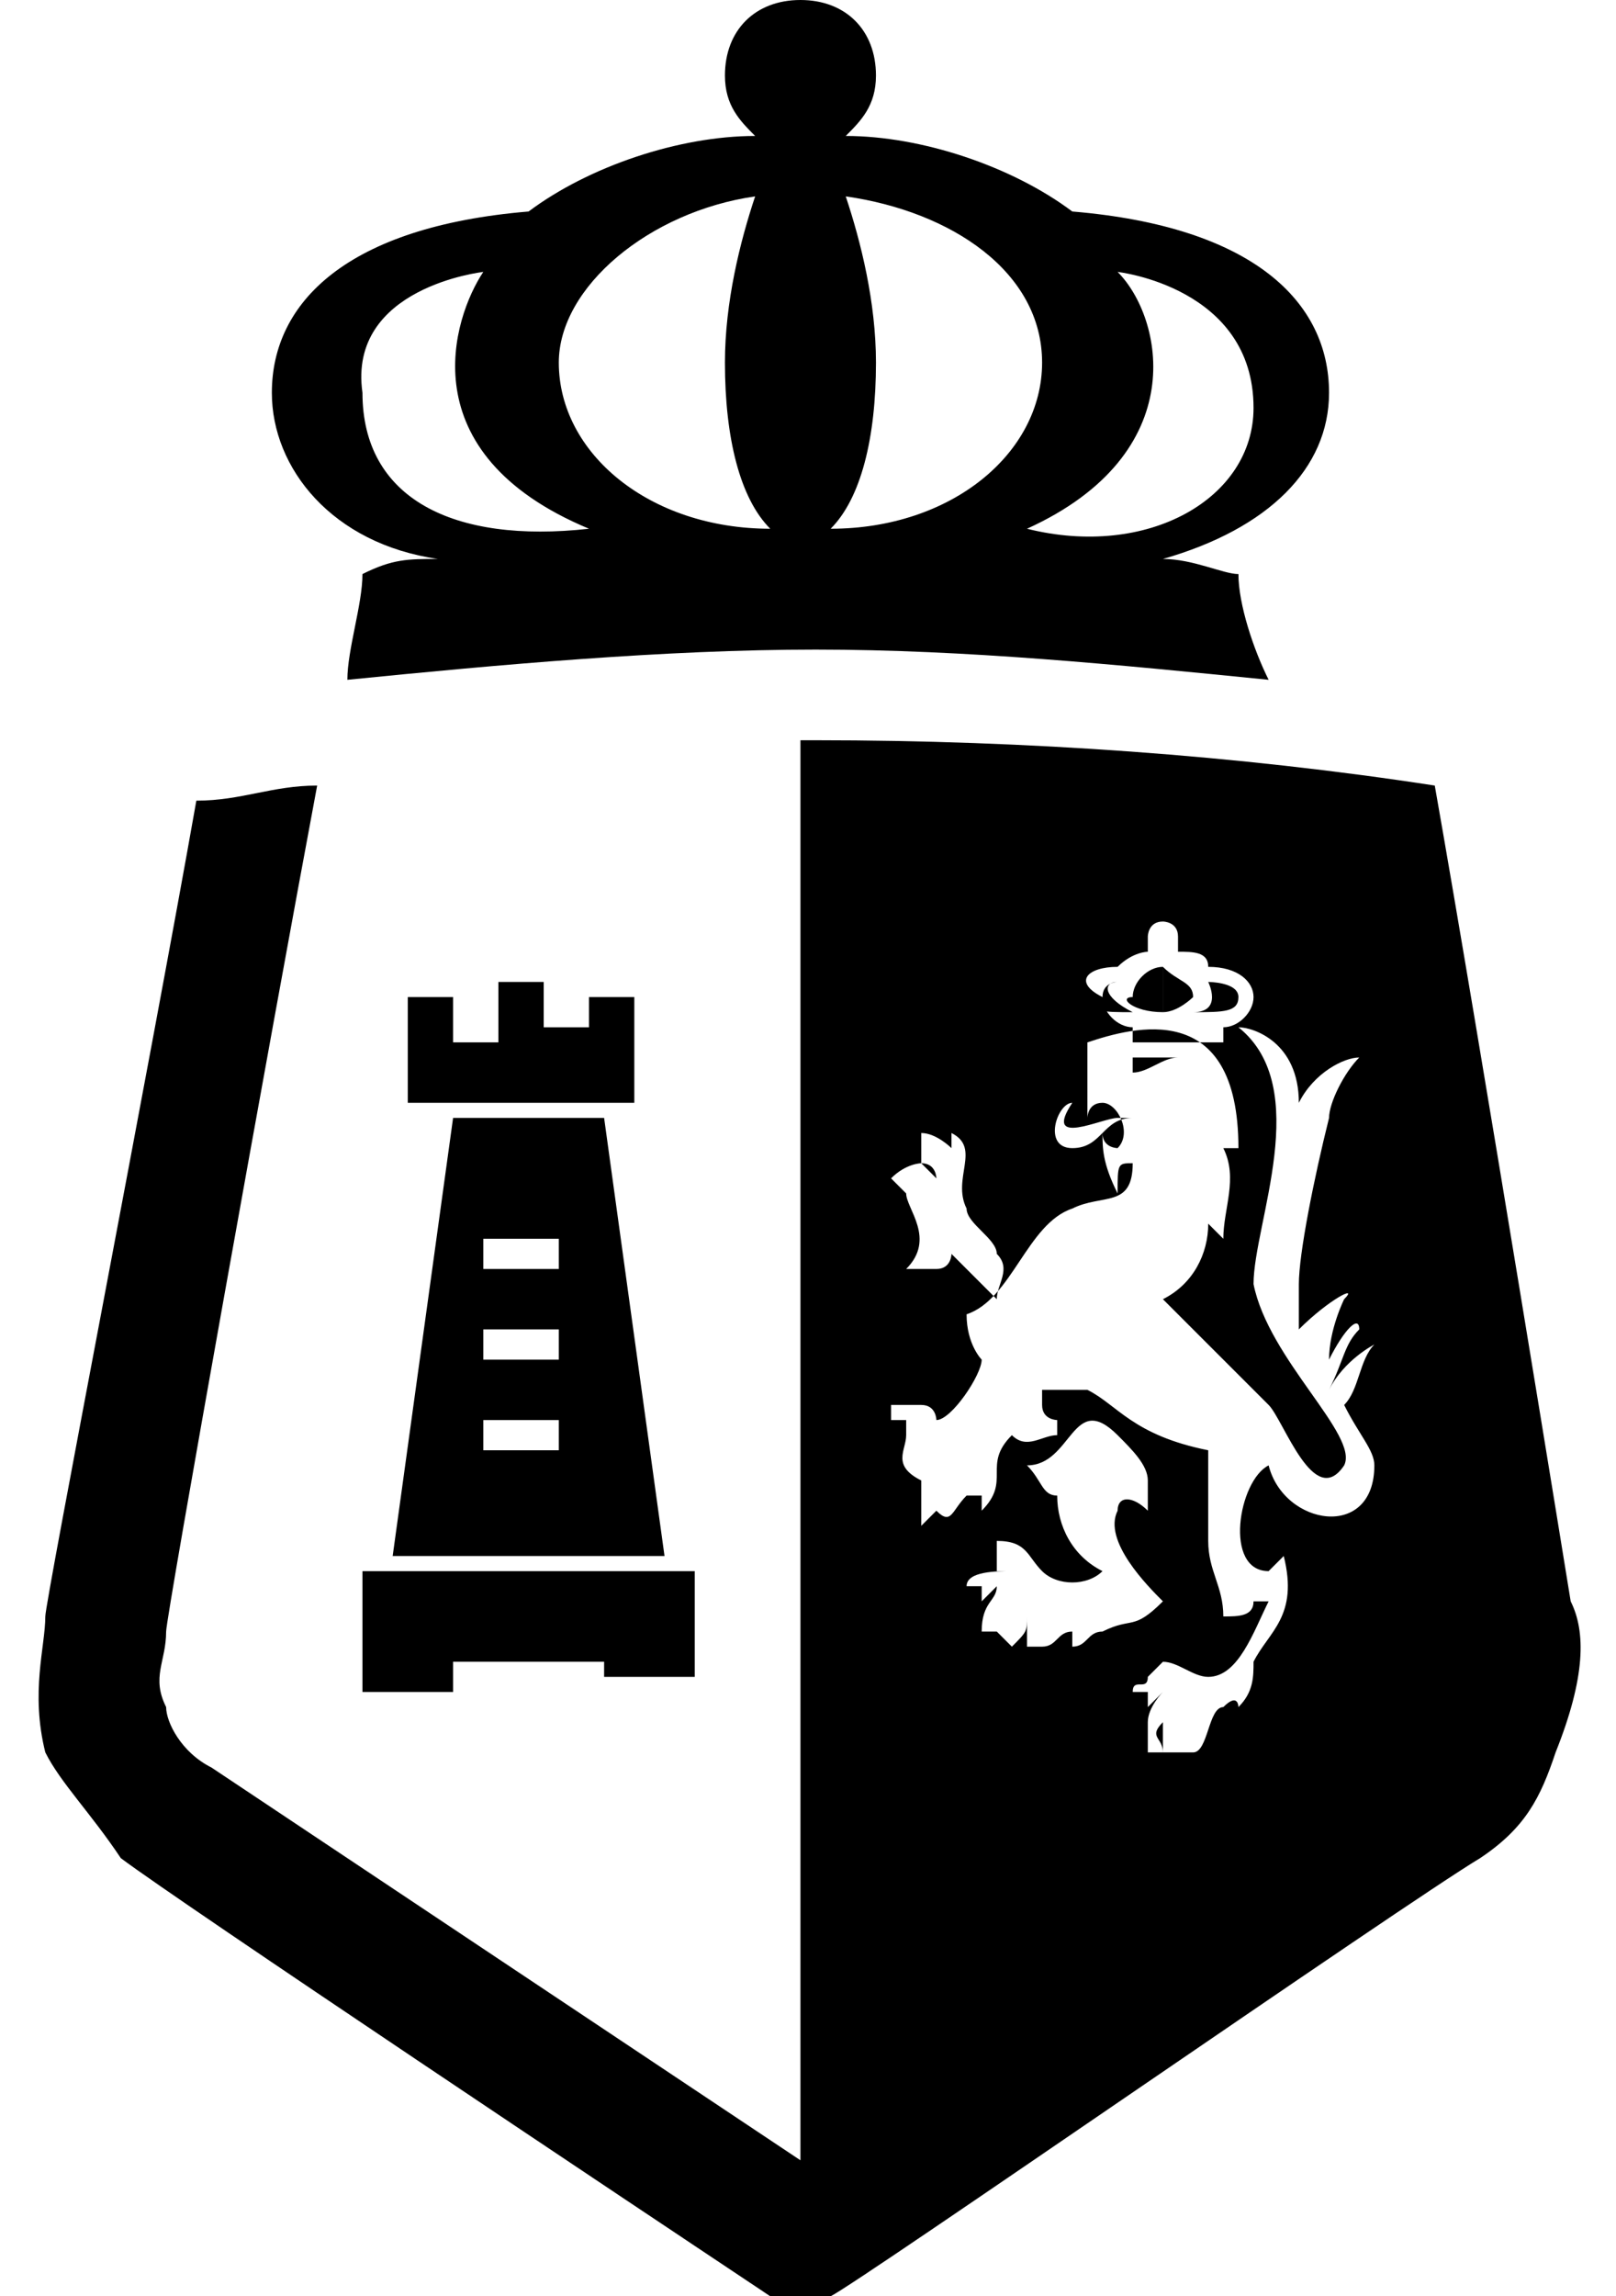 <?xml version="1.0" encoding="utf-8"?>
<!-- Generator: Adobe Illustrator 23.0.1, SVG Export Plug-In . SVG Version: 6.00 Build 0)  -->
<svg version="1.1" id="Layer_1" xmlns="http://www.w3.org/2000/svg" xmlns:xlink="http://www.w3.org/1999/xlink" x="0px" y="0px"
	 viewBox="0 0 10.7 15.2" style="enable-background:new 0 0 10.7 15.2;" xml:space="preserve">
<g>
	<g>
		<path d="M3.2,9.6h0.5V9.4H3.2V9.6z M3.7,8.2H3.2v0.2h0.5C3.7,8.4,3.7,8.2,3.7,8.2z M3.2,9h0.5V8.8H3.2V9z M2.4,10.4h2.2v0.7H4V11
			H3v0.2H2.4V10.4z M3,7.4h1l0.4,2.9H2.6L3,7.4z M2.7,6.6H3v0.2v0.1h0.3V6.5h0.3v0.3h0.3V6.6h0.3v0.7H2.7V6.6L2.7,6.6z"/>
	</g>
	<g>
		<path d="M3.2,1.8C3,2.1,2.7,3,3.9,3.5C3,3.6,2.4,3.3,2.4,2.6C2.3,1.9,3.2,1.8,3.2,1.8 M5,1.3C4.9,1.6,4.8,2,4.8,2.4
			c0,0.5,0.1,0.9,0.3,1.1C4.3,3.5,3.7,3,3.7,2.4C3.7,1.9,4.3,1.4,5,1.3 M5.6,1.3c0.7,0.1,1.3,0.5,1.3,1.1c0,0.6-0.6,1.1-1.4,1.1
			c0.2-0.2,0.3-0.6,0.3-1.1C5.8,2,5.7,1.6,5.6,1.3 M7.4,1.8c0,0,0.9,0.1,0.9,0.9c0,0.6-0.7,1-1.5,0.8C7.9,3,7.7,2.1,7.4,1.8
			 M2.9,3.7c-0.2,0-0.3,0-0.5,0.1c0,0.2-0.1,0.5-0.1,0.7c1-0.1,2.1-0.2,3.1-0.2c1,0,2,0.1,3,0.2C8.3,4.3,8.2,4,8.2,3.8
			c-0.1,0-0.3-0.1-0.5-0.1c0.7-0.2,1.1-0.6,1.1-1.1c0-0.6-0.5-1.1-1.7-1.2c-0.4-0.3-1-0.5-1.5-0.5c0.1-0.1,0.2-0.2,0.2-0.4
			C5.8,0.2,5.6,0,5.3,0S4.8,0.2,4.8,0.5c0,0.2,0.1,0.3,0.2,0.4c-0.5,0-1.1,0.2-1.5,0.5C2.3,1.5,1.8,2,1.8,2.6
			C1.8,3.1,2.2,3.6,2.9,3.7"/>
	</g>
	<g>
		<path d="M7.9,6.6c0-0.1-0.1-0.1-0.2-0.2c0,0,0,0.1,0,0.1c0,0.1,0,0.1,0,0.2C7.8,6.7,7.9,6.6,7.9,6.6"/>
	</g>
	<g>
		<path d="M7.7,6.7c0,0,0-0.1,0-0.2c0-0.1,0-0.1,0-0.1c-0.1,0-0.2,0.1-0.2,0.2C7.4,6.6,7.5,6.7,7.7,6.7"/>
	</g>
	<g>
		<path d="M7.5,6.7C7.3,6.6,7.3,6.5,7.4,6.5c0,0-0.1,0-0.1,0.1C7.2,6.7,7.3,6.7,7.5,6.7"/>
	</g>
	<g>
		<path d="M7.5,7v0.1C7.6,7.1,7.7,7,7.8,7C7.7,7,7.6,7,7.5,7"/>
	</g>
	<g>
		<path d="M8.4,9.7c-0.2,0.1-0.3,0.7,0,0.7c0,0,0.1-0.1,0.1-0.1l0,0c0.1,0.4-0.1,0.5-0.2,0.7c0,0.1,0,0.2-0.1,0.3c0,0,0-0.1-0.1,0
			C8,11.3,8,11.6,7.9,11.6c-0.1,0-0.1,0-0.2,0c0,0,0,0.1,0,0.1l0,0c0-0.1,0-0.3,0-0.3c-0.1,0.1,0,0.1,0,0.2c-0.1,0-0.1,0-0.1,0
			c0,0,0,0,0,0.1c0,0,0,0,0,0c0-0.1,0-0.3,0-0.4c0,0,0,0,0,0c0,0,0,0,0,0c0,0.1,0,0.1,0,0.2c0,0,0,0,0,0c0,0,0,0,0-0.1c0,0,0,0,0,0
			c0,0,0,0,0,0.1c0,0,0,0,0,0c0-0.1,0-0.1,0-0.1c0-0.1,0.1-0.2,0.1-0.2c0,0,0,0,0,0c0,0-0.1,0.1-0.1,0.1c0,0,0-0.1,0-0.1
			c0,0,0,0-0.1,0v0c0-0.1,0.1,0,0.1-0.1c0,0,0,0,0.1-0.1c0.1,0,0.2,0.1,0.3,0.1c0.2,0,0.3-0.3,0.4-0.5c0,0-0.1,0-0.1,0
			c0,0.1-0.1,0.1-0.2,0.1c0-0.2-0.1-0.3-0.1-0.5s0-0.4,0-0.6C7.5,9.5,7.4,9.3,7.2,9.2c-0.1,0-0.2,0-0.3,0c0,0,0,0,0,0.1
			c0,0.1,0.1,0.1,0.1,0.1c0,0,0,0,0,0.1c-0.1,0-0.2,0.1-0.3,0c-0.2,0.2,0,0.3-0.2,0.5c0,0,0,0,0,0c0,0,0-0.1,0-0.1c0,0-0.1,0-0.1,0
			C6.3,10,6.3,10.1,6.2,10l-0.1,0.1c0-0.1,0-0.2,0-0.2c0,0,0.1-0.1,0.1-0.1c0,0,0,0,0,0c0,0,0,0,0,0c0,0-0.1,0.1-0.1,0.1
			c0,0,0,0,0,0c0,0,0,0,0-0.1c0,0,0,0,0,0v0C5.9,9.7,6,9.6,6,9.5c0.1,0,0.1,0,0.2,0c0,0,0,0,0,0c0,0-0.1,0-0.2,0c0,0,0-0.1,0-0.1
			c0,0,0,0-0.1,0c0,0,0,0,0-0.1c0.1,0,0.1,0,0.2,0c0.1,0,0.1,0.1,0.1,0.1c0.1,0,0.3-0.3,0.3-0.4C6.5,9,6.4,8.9,6.4,8.7
			C6.7,8.6,6.8,8.1,7.1,8c0.2-0.1,0.4,0,0.4-0.3c-0.1,0-0.1,0-0.1,0.2C7.3,7.7,7.3,7.6,7.3,7.5c0,0,0,0,0,0c0,0.1,0.1,0.1,0.1,0.1
			c0.1-0.1,0-0.3-0.1-0.3c-0.1,0-0.1,0.1-0.1,0.1C7.2,7.3,7.2,7.1,7.2,7c0,0,0.1,0,0.1,0v0c0,0-0.1,0-0.1,0c0,0,0,0,0-0.1
			c0.3-0.1,1-0.3,1,0.7c0,0-0.1,0-0.1,0c0.1,0.2,0,0.4,0,0.6c0,0,0,0,0,0c0,0,0,0-0.1-0.1c0,0.2-0.1,0.4-0.3,0.5
			C8,8.9,8.3,9.2,8.4,9.3S8.7,10,8.9,9.7C9,9.5,8.4,9,8.3,8.5c0-0.4,0.4-1.3-0.1-1.7c0.1,0,0.4,0.1,0.4,0.5C8.7,7.1,8.9,7,9,7
			C8.9,7.1,8.8,7.3,8.8,7.4C8.7,7.8,8.6,8.3,8.6,8.5c0,0.1,0,0.2,0,0.3C8.8,8.6,9,8.5,8.9,8.6C8.9,8.6,8.8,8.8,8.8,9
			C8.9,8.8,9,8.7,9,8.8C8.9,8.9,8.9,9,8.8,9.2C8.9,9,9.1,8.9,9.1,8.9C9,9,9,9.2,8.9,9.3C9,9.5,9.1,9.6,9.1,9.7
			C9.1,10.2,8.5,10.1,8.4,9.7 M7.1,10.9c0-0.1,0-0.1,0-0.1c-0.1,0-0.1,0.1-0.2,0.1c-0.1,0-0.1,0-0.1,0c0,0,0,0.1,0,0.1c0,0,0,0,0,0
			c0-0.1,0-0.2,0-0.3c0,0,0,0,0,0c0,0.1,0,0.1-0.1,0.2c0,0,0,0-0.1-0.1c0,0-0.1,0-0.1,0v0c0-0.2,0.1-0.2,0.1-0.3c0,0,0,0,0,0
			c0,0-0.1,0.1-0.1,0.1c0-0.1,0-0.1,0-0.1c0,0,0,0-0.1,0v0c0-0.1,0.2-0.1,0.3-0.1v0c0,0,0,0,0,0c0,0-0.1,0-0.1,0v0c0,0,0,0,0-0.1
			c0,0,0,0,0-0.1v0c0.2,0,0.2,0.1,0.3,0.2c0.1,0.1,0.3,0.1,0.4,0c0,0,0,0,0,0C7.1,10.3,7,10.1,7,9.9c-0.1,0-0.1-0.1-0.2-0.2
			c0.3,0,0.3-0.5,0.6-0.2C7.5,9.6,7.6,9.7,7.6,9.8c0,0.1,0,0.1,0,0.2c-0.1-0.1-0.2-0.1-0.2,0c-0.1,0.2,0.2,0.5,0.3,0.6v0
			c-0.2,0.2-0.2,0.1-0.4,0.2C7.2,10.8,7.2,10.9,7.1,10.9 M6.1,7.7c0,0,0.1,0.1,0.1,0.1c0,0,0,0,0,0v0C6.2,7.8,6.2,7.7,6.1,7.7
			c0-0.1,0-0.2,0-0.2v0c0.1,0,0.2,0.1,0.2,0.1c0,0,0,0.1,0,0.1c0,0,0,0,0,0v0c0,0,0-0.1,0-0.1c0,0,0-0.1,0-0.1
			c0.2,0.1,0,0.3,0.1,0.5c0,0.1,0.2,0.2,0.2,0.3C6.7,8.4,6.6,8.5,6.6,8.6c0,0,0,0,0,0C6.5,8.5,6.4,8.4,6.3,8.3c0,0,0,0,0,0
			c0,0,0,0.1-0.1,0.1c-0.1,0-0.1,0-0.2,0v0c0.2-0.2,0-0.4,0-0.5c0,0,0,0-0.1-0.1C6,7.7,6.1,7.7,6.1,7.7 M7.1,7.3
			C6.9,7.6,7.3,7.4,7.4,7.4c0,0,0.1,0,0.1,0v0c-0.2,0-0.2,0.2-0.4,0.2C6.9,7.6,7,7.3,7.1,7.3 M7.4,6.4c0.1-0.1,0.2-0.1,0.2-0.1
			c0,0,0,0,0-0.1c0,0,0-0.1,0.1-0.1c0,0,0.1,0,0.1,0.1c0,0,0,0,0,0.1c0.1,0,0.2,0,0.2,0.1c0.2,0,0.3,0.1,0.3,0.2
			c0,0.1-0.1,0.2-0.2,0.2c0,0,0,0.1,0,0.1c-0.1,0-0.2,0-0.3,0c-0.1,0-0.3,0-0.3,0c0,0,0-0.1,0-0.1c-0.1,0-0.2-0.1-0.2-0.2
			C7.1,6.5,7.2,6.4,7.4,6.4 M10.4,10.6c0,0-0.6-3.7-0.9-5.4C8.2,5,6.8,4.9,5.4,4.9c0,0-0.1,0-0.1,0v9.4c-1.8-1.2-3.6-2.4-3.9-2.6
			c-0.2-0.1-0.3-0.3-0.3-0.4c-0.1-0.2,0-0.3,0-0.5c0-0.1,0.7-4,1-5.6c-0.3,0-0.5,0.1-0.8,0.1c-0.3,1.7-1,5.3-1,5.4
			c0,0.2-0.1,0.5,0,0.9c0.1,0.2,0.3,0.4,0.5,0.7c0.4,0.3,3.4,2.3,4.3,2.9l0.2,0.1l0.2-0.1c0.2-0.1,3.8-2.6,4.3-2.9
			c0.3-0.2,0.4-0.4,0.5-0.7C10.5,11.1,10.5,10.8,10.4,10.6"/>
	</g>
	<g>
		<path d="M8.2,6.6C8.2,6.5,8,6.5,8,6.5c0,0,0.1,0.2-0.1,0.2C8.1,6.7,8.2,6.7,8.2,6.6"/>
	</g>
</g>
</svg>
